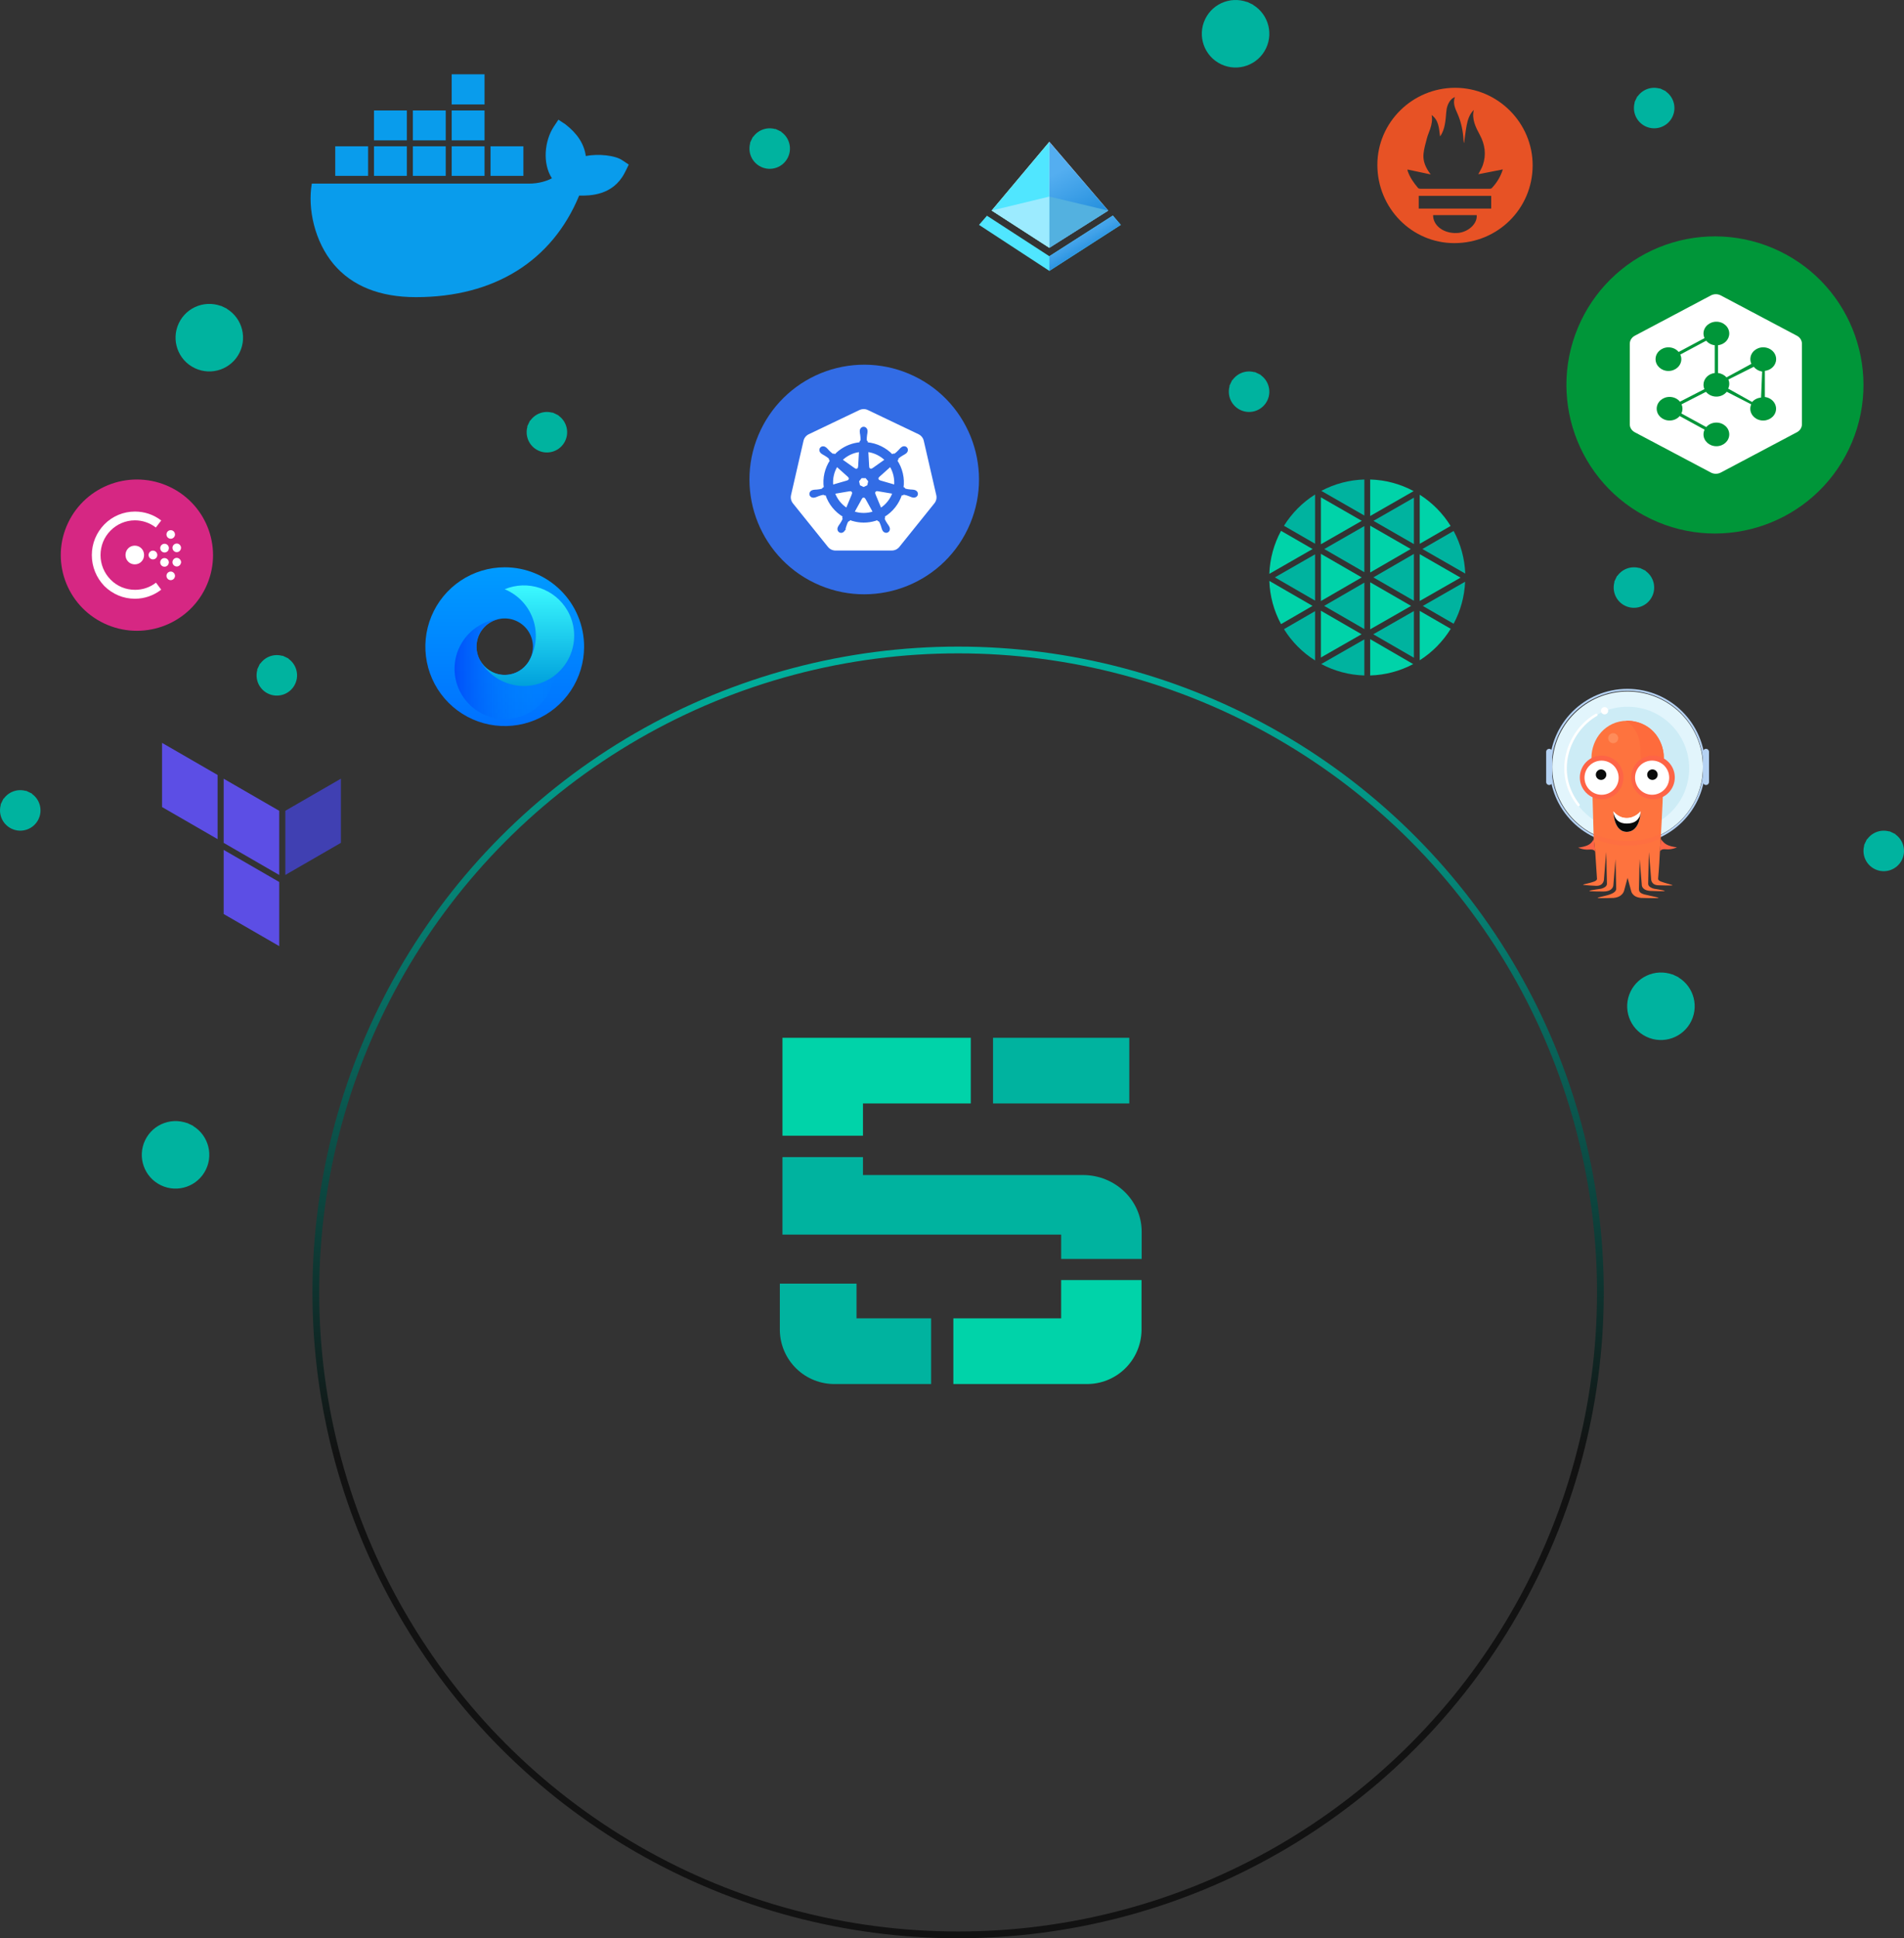 <svg width="282" height="287" viewBox="0 0 282 287" fill="none" xmlns="http://www.w3.org/2000/svg">
<rect x="0" y="0" width="282" height="287" fill="#333333" stroke="none"/>
<path d="M215.523 13C221.83 13.001 227.008 18.185 227 24.491C226.992 30.893 221.836 36.005 215.391 36C209.09 35.995 203.996 30.806 204 24.398C204.004 18.131 209.193 12.999 215.523 13ZM212.036 17.036C212.181 17.753 212.04 18.423 211.826 19.081C211.678 19.537 211.473 19.976 211.351 20.438C211.15 21.199 210.921 21.965 210.837 22.743C210.717 23.863 211.153 24.849 211.9 25.829L208.467 25.101C208.473 25.21 208.467 25.252 208.479 25.287C208.804 26.25 209.377 27.062 210.019 27.827C210.086 27.908 210.241 27.95 210.356 27.95C213.779 27.956 217.202 27.956 220.625 27.952C220.732 27.951 220.873 27.931 220.938 27.862C221.672 27.085 222.233 26.199 222.584 25.084L218.949 25.801C219.189 25.327 219.463 24.911 219.62 24.453C220.158 22.888 219.935 21.374 219.163 19.947C218.543 18.802 217.971 17.661 218.28 16.28C217.626 16.932 217.374 17.762 217.215 18.616C217.058 19.458 216.965 20.313 216.844 21.167C216.826 21.141 216.804 21.122 216.8 21.1C216.786 21.011 216.773 20.92 216.768 20.83C216.694 19.43 216.423 18.082 215.851 16.794C215.514 16.036 215.143 15.261 215.49 14.357C215.255 14.482 215.043 14.606 214.89 14.784C214.436 15.313 214.248 15.948 214.2 16.644C214.158 17.238 214.102 17.835 213.993 18.42C213.878 19.034 213.695 19.636 213.286 20.2C213.121 18.995 213.102 17.802 212.036 17.036ZM220.862 29.007H210.125V30.887H220.862V29.007ZM212.254 31.858C212.245 33.424 213.827 34.59 215.783 34.505C217.403 34.435 218.837 33.151 218.714 31.858H212.254Z" fill="#E75225"/>
<circle cx="141.905" cy="191.372" r="95.128" stroke="url(#paint0_linear_12903_18518)"/>
<path d="M167.256 153.667H147.076V163.388H167.256V153.667Z" fill="#00B39F"/>
<path d="M169.093 186.416V182.388C169.093 177.749 165.191 173.989 160.382 173.989H127.814V171.339H115.891V182.815H157.169V186.416H169.093Z" fill="#00B39F"/>
<path d="M127.814 168.164V163.388H143.781V153.667H115.891V168.164H127.814Z" fill="#00D3A9"/>
<path d="M157.168 189.542V195.214H141.201V204.935H160.873C163.009 204.969 165.071 204.154 166.608 202.67C168.144 201.186 169.03 199.153 169.07 197.017V189.542H157.168Z" fill="#00D3A9"/>
<path d="M126.857 190.066V195.214H137.906V204.935H123.699C121.563 204.968 119.5 204.154 117.964 202.67C116.428 201.186 115.542 199.153 115.502 197.017V190.066H126.857Z" fill="#00B39F"/>
<path fill-rule="evenodd" clip-rule="evenodd" d="M244.503 76.838C233.546 71.593 228.916 58.457 234.161 47.499C236.68 42.237 241.186 38.191 246.687 36.251C252.189 34.312 258.236 34.637 263.497 37.156C274.454 42.402 279.084 55.538 273.839 66.496C268.594 77.454 255.459 82.084 244.503 76.838V76.838Z" fill="#009639"/>
<path d="M259.749 54.31L255.989 56.193C256.086 56.407 256.126 56.651 256.118 56.895C256.11 57.123 256.054 57.345 255.957 57.544L259.507 59.523C259.829 59.154 260.304 58.91 260.827 58.873L260.989 55.019C260.948 55.012 260.916 55.004 260.876 54.997C260.401 54.894 260.014 54.643 259.749 54.31Z" fill="white"/>
<path d="M266.134 49.71L254.88 43.752C254.421 43.501 253.849 43.501 253.382 43.752L242.136 49.71C241.669 49.954 241.387 50.404 241.387 50.899V62.816C241.379 63.06 241.452 63.296 241.581 63.503C241.709 63.71 241.903 63.887 242.128 64.005L253.382 69.964C253.841 70.215 254.413 70.215 254.88 69.964L266.134 64.005C266.601 63.761 266.883 63.311 266.883 62.816V50.899C266.883 50.412 266.601 49.954 266.134 49.71ZM261.449 58.792C262.487 58.947 263.196 59.848 263.027 60.8C262.858 61.753 261.875 62.403 260.837 62.248C259.798 62.093 259.09 61.192 259.259 60.239C259.283 60.106 259.324 59.988 259.372 59.87L255.749 58.01C255.403 58.445 254.839 58.726 254.212 58.726C253.584 58.726 253.02 58.445 252.674 58.017L249.051 59.87C249.14 60.069 249.188 60.291 249.188 60.52C249.188 60.771 249.132 61.007 249.027 61.221L252.714 63.237C253.06 62.831 253.608 62.573 254.212 62.573C255.266 62.573 256.119 63.355 256.119 64.323C256.119 65.29 255.266 66.073 254.212 66.073C253.157 66.073 252.304 65.29 252.304 64.323C252.304 64.072 252.36 63.835 252.465 63.621L248.778 61.605C248.431 62.011 247.892 62.27 247.28 62.27C246.226 62.27 245.372 61.487 245.372 60.52C245.372 59.553 246.226 58.77 247.28 58.77C247.908 58.77 248.472 59.051 248.818 59.479L252.44 57.618C252.352 57.419 252.304 57.197 252.304 56.968C252.304 56.075 253.028 55.344 253.97 55.233V51.12C253.455 51.061 253.004 50.81 252.698 50.449L248.866 52.501C248.963 52.708 249.019 52.944 249.019 53.181C249.019 54.148 248.166 54.931 247.111 54.931C246.057 54.931 245.203 54.148 245.203 53.181C245.203 52.213 246.057 51.431 247.111 51.431C247.731 51.431 248.278 51.696 248.625 52.117L252.457 50.065C252.36 49.858 252.304 49.622 252.304 49.385C252.304 48.418 253.157 47.635 254.212 47.635C255.266 47.635 256.119 48.418 256.119 49.385C256.119 50.279 255.395 51.01 254.453 51.12V55.233C254.96 55.292 255.411 55.536 255.709 55.883L259.396 53.875C259.251 53.565 259.203 53.21 259.275 52.848C259.476 51.896 260.475 51.276 261.513 51.46C262.552 51.645 263.228 52.56 263.027 53.513C262.866 54.273 262.189 54.827 261.392 54.916V58.777C261.409 58.785 261.433 58.792 261.449 58.792Z" fill="white"/>
<path fill-rule="evenodd" clip-rule="evenodd" d="M120.661 86.33C112.195 82.276 108.617 72.126 112.67 63.658C114.616 59.592 118.098 56.466 122.349 54.967C126.601 53.468 131.273 53.72 135.339 55.666C143.805 59.72 147.383 69.87 143.33 78.338C139.277 86.805 129.128 90.383 120.661 86.33V86.33Z" fill="#326CE5"/>
<path d="M127.84 60.575C127.649 60.585 127.462 60.632 127.29 60.714L119.785 64.3C119.591 64.393 119.42 64.528 119.286 64.695C119.151 64.862 119.057 65.057 119.009 65.266L117.157 73.32C117.114 73.506 117.11 73.698 117.143 73.886C117.177 74.073 117.248 74.252 117.352 74.412C117.377 74.451 117.405 74.489 117.434 74.525L122.628 80.984C122.763 81.151 122.933 81.286 123.127 81.378C123.322 81.471 123.535 81.519 123.75 81.519L132.08 81.517C132.296 81.517 132.509 81.469 132.703 81.377C132.897 81.284 133.068 81.15 133.202 80.983L138.395 74.523C138.53 74.356 138.624 74.161 138.672 73.952C138.72 73.744 138.72 73.527 138.672 73.319L136.818 65.264C136.77 65.055 136.675 64.86 136.541 64.693C136.406 64.526 136.236 64.391 136.042 64.298L128.536 60.714C128.319 60.611 128.08 60.563 127.84 60.575V60.575Z" fill="white"/>
<path d="M127.914 63.316C127.666 63.316 127.465 63.54 127.465 63.815C127.465 63.819 127.466 63.824 127.466 63.828C127.466 63.865 127.464 63.91 127.465 63.943C127.471 64.102 127.506 64.224 127.527 64.37C127.564 64.683 127.596 64.943 127.577 65.185C127.558 65.276 127.49 65.359 127.431 65.417L127.42 65.607C127.15 65.63 126.879 65.671 126.608 65.732C125.442 65.997 124.437 66.598 123.673 67.409C123.623 67.375 123.537 67.313 123.511 67.294C123.431 67.305 123.349 67.329 123.244 67.268C123.043 67.132 122.86 66.946 122.638 66.721C122.537 66.613 122.463 66.51 122.343 66.407C122.315 66.383 122.273 66.351 122.243 66.327C122.149 66.252 122.037 66.213 121.93 66.209C121.792 66.204 121.659 66.258 121.572 66.367C121.417 66.561 121.467 66.858 121.682 67.03C121.684 67.031 121.687 67.033 121.689 67.034C121.719 67.058 121.755 67.089 121.782 67.109C121.91 67.204 122.027 67.252 122.155 67.327C122.423 67.493 122.646 67.631 122.823 67.797C122.892 67.87 122.904 68 122.913 68.056L123.057 68.184C122.286 69.344 121.929 70.777 122.14 72.237L121.952 72.291C121.902 72.355 121.832 72.456 121.759 72.486C121.528 72.559 121.268 72.586 120.954 72.619C120.806 72.631 120.679 72.624 120.523 72.653C120.488 72.66 120.44 72.672 120.403 72.681C120.402 72.681 120.4 72.682 120.399 72.682C120.397 72.683 120.394 72.683 120.392 72.684C120.128 72.748 119.957 72.991 120.012 73.231C120.067 73.471 120.326 73.617 120.592 73.559C120.594 73.559 120.597 73.559 120.599 73.558C120.602 73.558 120.604 73.556 120.607 73.555C120.644 73.547 120.691 73.538 120.723 73.53C120.877 73.488 120.988 73.428 121.127 73.375C121.424 73.268 121.67 73.179 121.91 73.145C122.01 73.137 122.115 73.207 122.168 73.236L122.364 73.202C122.814 74.599 123.759 75.728 124.954 76.437L124.873 76.633C124.902 76.709 124.935 76.812 124.913 76.887C124.825 77.113 124.676 77.351 124.506 77.617C124.424 77.74 124.339 77.836 124.265 77.976C124.247 78.01 124.225 78.062 124.208 78.097C124.092 78.344 124.177 78.629 124.399 78.736C124.622 78.843 124.899 78.73 125.019 78.482C125.019 78.482 125.019 78.482 125.02 78.481C125.02 78.481 125.019 78.481 125.02 78.48C125.037 78.445 125.061 78.399 125.075 78.366C125.139 78.22 125.16 78.095 125.205 77.954C125.324 77.656 125.389 77.343 125.553 77.147C125.597 77.094 125.67 77.073 125.746 77.053L125.848 76.869C126.89 77.269 128.057 77.376 129.223 77.112C129.488 77.051 129.745 76.973 129.993 76.879C130.022 76.93 130.075 77.028 130.089 77.052C130.166 77.077 130.25 77.09 130.319 77.191C130.441 77.4 130.525 77.648 130.627 77.947C130.672 78.088 130.694 78.213 130.757 78.358C130.772 78.392 130.796 78.438 130.813 78.474C130.933 78.722 131.211 78.836 131.434 78.728C131.656 78.621 131.741 78.337 131.625 78.09C131.608 78.054 131.584 78.002 131.566 77.969C131.492 77.828 131.408 77.734 131.326 77.611C131.155 77.345 131.014 77.124 130.927 76.898C130.891 76.781 130.933 76.708 130.962 76.633C130.945 76.613 130.908 76.503 130.887 76.451C132.13 75.718 133.046 74.546 133.477 73.194C133.535 73.203 133.636 73.221 133.668 73.227C133.736 73.183 133.798 73.124 133.92 73.134C134.16 73.169 134.406 73.258 134.703 73.365C134.841 73.417 134.953 73.479 135.106 73.52C135.139 73.529 135.185 73.537 135.222 73.545C135.225 73.546 135.228 73.547 135.231 73.548C135.233 73.548 135.236 73.548 135.238 73.549C135.504 73.606 135.763 73.46 135.818 73.221C135.872 72.981 135.702 72.737 135.437 72.673C135.399 72.665 135.344 72.65 135.307 72.643C135.151 72.613 135.023 72.62 134.876 72.608C134.562 72.575 134.302 72.549 134.071 72.476C133.976 72.439 133.909 72.327 133.877 72.281L133.695 72.228C133.789 71.548 133.764 70.839 133.601 70.131C133.437 69.416 133.147 68.762 132.76 68.185C132.806 68.143 132.894 68.065 132.919 68.042C132.926 67.962 132.92 67.877 133.003 67.788C133.18 67.622 133.403 67.484 133.671 67.319C133.799 67.244 133.917 67.195 134.045 67.101C134.074 67.079 134.113 67.046 134.144 67.021C134.359 66.849 134.409 66.553 134.254 66.359C134.099 66.165 133.799 66.147 133.584 66.319C133.553 66.343 133.512 66.374 133.484 66.398C133.364 66.502 133.289 66.604 133.188 66.712C132.966 66.937 132.783 67.125 132.582 67.26C132.495 67.311 132.367 67.293 132.309 67.29L132.139 67.412C131.164 66.39 129.838 65.737 128.41 65.61C128.406 65.55 128.4 65.442 128.399 65.409C128.341 65.354 128.27 65.306 128.252 65.185C128.233 64.943 128.265 64.683 128.303 64.37C128.324 64.224 128.359 64.102 128.365 63.943C128.366 63.907 128.364 63.854 128.364 63.815C128.364 63.54 128.162 63.316 127.914 63.316H127.914ZM127.352 66.8L127.219 69.157L127.209 69.161C127.2 69.372 127.026 69.541 126.813 69.541C126.726 69.541 126.646 69.513 126.58 69.465L126.576 69.467L124.644 68.097C125.238 67.513 125.998 67.082 126.873 66.883C127.033 66.847 127.193 66.82 127.352 66.8ZM128.478 66.8C129.5 66.926 130.445 67.389 131.169 68.098L129.249 69.459L129.243 69.456C129.072 69.581 128.832 69.55 128.7 69.383C128.645 69.315 128.617 69.235 128.613 69.154L128.611 69.153L128.478 66.8ZM123.944 68.977L125.708 70.555L125.706 70.565C125.865 70.703 125.889 70.943 125.756 71.11C125.701 71.178 125.629 71.224 125.55 71.245L125.548 71.253L123.287 71.906C123.172 70.853 123.42 69.83 123.944 68.977ZM131.873 68.978C132.135 69.403 132.333 69.877 132.451 70.392C132.568 70.9 132.597 71.408 132.549 71.898L130.276 71.243L130.275 71.234C130.071 71.178 129.946 70.971 129.993 70.763C130.013 70.678 130.058 70.606 130.119 70.553L130.118 70.548L131.873 68.978H131.873ZM127.553 70.677H128.275L128.724 71.239L128.563 71.939L127.914 72.251L127.264 71.938L127.102 71.237L127.553 70.677ZM129.87 72.599C129.9 72.597 129.931 72.6 129.961 72.605L129.965 72.6L132.304 72.996C131.961 73.958 131.306 74.791 130.431 75.348L129.523 73.155L129.526 73.151C129.442 72.958 129.526 72.73 129.718 72.638C129.767 72.614 129.818 72.601 129.87 72.599H129.87ZM125.941 72.608C126.119 72.611 126.28 72.734 126.321 72.916C126.34 73.001 126.331 73.086 126.299 73.16L126.306 73.169L125.407 75.34C124.567 74.801 123.898 73.994 123.54 73.004L125.859 72.61L125.863 72.615C125.889 72.61 125.915 72.608 125.941 72.608V72.608ZM127.9 73.559C127.962 73.557 128.025 73.57 128.085 73.599C128.164 73.636 128.225 73.696 128.263 73.768H128.271L129.415 75.833C129.266 75.883 129.114 75.925 128.958 75.961C128.083 76.159 127.212 76.099 126.423 75.83L127.563 73.769H127.565C127.633 73.641 127.763 73.564 127.9 73.559Z" fill="#326CE5" stroke="#326CE5" stroke-width="0.25"/>
<path fill-rule="evenodd" clip-rule="evenodd" d="M15.409 92.304C9.792 89.633 7.419 82.944 10.108 77.365C11.399 74.685 13.708 72.625 16.528 71.637C19.348 70.65 22.448 70.815 25.145 72.098C30.761 74.769 33.134 81.458 30.445 87.038C27.757 92.618 21.025 94.975 15.409 92.304V92.304Z" fill="#D62783"/>
<path fill-rule="evenodd" clip-rule="evenodd" d="M19.964 83.567C19.19 83.567 18.588 82.961 18.588 82.181C18.588 81.401 19.19 80.795 19.964 80.795C20.738 80.795 21.34 81.401 21.34 82.181C21.34 82.961 20.738 83.567 19.964 83.567" fill="white"/>
<path fill-rule="evenodd" clip-rule="evenodd" d="M22.653 82.831C22.309 82.831 22.008 82.549 22.008 82.181C22.008 81.834 22.287 81.531 22.653 81.531C22.997 81.531 23.298 81.813 23.298 82.181C23.298 82.549 22.997 82.831 22.653 82.831V82.831ZM24.975 83.437C24.889 83.783 24.545 83.978 24.201 83.891C23.857 83.805 23.663 83.458 23.749 83.112C23.835 82.766 24.179 82.57 24.523 82.657C24.845 82.743 25.061 83.046 24.996 83.393C24.996 83.393 24.996 83.415 24.975 83.436L24.975 83.437ZM24.523 81.79C24.179 81.877 23.835 81.66 23.749 81.314C23.663 80.967 23.878 80.621 24.222 80.534C24.566 80.447 24.91 80.664 24.996 81.011C25.017 81.097 25.017 81.184 24.996 81.27C24.974 81.509 24.802 81.725 24.523 81.79H24.523ZM26.802 83.35C26.737 83.696 26.414 83.934 26.07 83.87C25.726 83.805 25.49 83.48 25.554 83.133C25.619 82.787 25.941 82.548 26.285 82.613C26.608 82.678 26.845 82.981 26.823 83.306C26.802 83.328 26.802 83.328 26.802 83.35H26.802ZM26.287 81.748C25.943 81.813 25.62 81.575 25.556 81.228C25.491 80.882 25.727 80.556 26.072 80.492C26.416 80.427 26.738 80.665 26.803 81.011C26.803 81.076 26.824 81.12 26.803 81.184C26.781 81.466 26.566 81.704 26.287 81.748ZM25.835 85.581C25.663 85.885 25.276 85.993 24.975 85.82C24.674 85.646 24.566 85.256 24.738 84.953C24.91 84.65 25.298 84.542 25.599 84.715C25.814 84.845 25.942 85.083 25.921 85.321C25.9 85.408 25.878 85.495 25.835 85.581V85.581ZM25.599 79.69C25.298 79.864 24.91 79.755 24.738 79.452C24.567 79.149 24.674 78.759 24.975 78.586C25.276 78.412 25.663 78.521 25.835 78.824C25.9 78.954 25.921 79.062 25.921 79.192C25.9 79.387 25.792 79.582 25.599 79.69" fill="white"/>
<path d="M19.985 88.657C18.265 88.657 16.674 87.985 15.449 86.772C14.266 85.538 13.6 83.913 13.6 82.202C13.6 80.469 14.266 78.867 15.47 77.632C16.674 76.419 18.287 75.748 19.985 75.748C21.405 75.748 22.759 76.203 23.877 77.069L23.082 78.109C22.179 77.416 21.104 77.048 19.986 77.048C18.631 77.048 17.341 77.589 16.374 78.564C15.407 79.539 14.89 80.817 14.89 82.203C14.89 83.567 15.428 84.867 16.395 85.841C17.363 86.816 18.632 87.336 20.008 87.336C21.147 87.336 22.223 86.967 23.104 86.274L23.878 87.314C22.76 88.18 21.405 88.656 19.986 88.656L19.985 88.657Z" fill="white"/>
<path d="M202.936 77.839V84.771L208.943 81.293L202.936 77.839Z" fill="#00D3A9"/>
<path d="M202.936 86.219V93.185L208.999 89.718L202.936 86.219Z" fill="#00D3A9"/>
<path d="M202.071 84.723V77.897L196.139 81.299L202.071 84.723Z" fill="#00B39F"/>
<path d="M190.17 93.159C191.334 95.032 192.907 96.615 194.772 97.791V90.496L190.17 93.159Z" fill="#00B39F"/>
<path d="M202.072 93.151V86.271L196.125 89.714L202.072 93.151Z" fill="#00B39F"/>
<path d="M195.639 97.357L201.661 93.914L195.639 90.432V97.357Z" fill="#00D3A9"/>
<path d="M209.41 97.394V90.479L203.396 93.918L209.41 97.394Z" fill="#00B39F"/>
<path d="M215.295 92.358C216.323 90.439 216.904 88.312 216.995 86.138L210.734 89.723L215.295 92.358Z" fill="#00B39F"/>
<path d="M210.275 88.988L216.319 85.531L210.275 82.058V88.988Z" fill="#00D3A9"/>
<path d="M209.41 80.564V73.691L203.424 77.123L209.41 80.564Z" fill="#00B39F"/>
<path d="M209.409 88.958V82.022L203.41 85.495L209.409 88.958Z" fill="#00B39F"/>
<path d="M195.639 82.009V88.996L201.683 85.497L195.639 82.009Z" fill="#00D3A9"/>
<path d="M202.072 71C199.847 71.063 197.667 71.639 195.701 72.683L202.072 76.337V71Z" fill="#00B39F"/>
<path d="M195.639 73.644V80.59L201.687 77.121L195.639 73.644Z" fill="#00D3A9"/>
<path d="M194.772 73.222C192.908 74.399 191.334 75.983 190.17 77.854L194.772 80.511V73.222Z" fill="#00B39F"/>
<path d="M209.371 72.719C207.389 71.653 205.185 71.064 202.936 71V76.406L209.371 72.719Z" fill="#00D3A9"/>
<path d="M188 86.017C188.075 88.255 188.669 90.445 189.734 92.414L194.396 89.714L188 86.017Z" fill="#00D3A9"/>
<path d="M189.734 78.602C188.672 80.562 188.079 82.742 188 84.971L194.403 81.297L189.734 78.602Z" fill="#00D3A9"/>
<path d="M195.689 98.324C197.657 99.374 199.842 99.953 202.071 100.016V94.675L195.689 98.324Z" fill="#00B39F"/>
<path d="M214.849 77.878C213.692 76.011 212.129 74.43 210.275 73.252V80.521L214.849 77.878Z" fill="#00D3A9"/>
<path d="M210.275 97.767C212.138 96.581 213.708 94.988 214.866 93.108L210.275 90.456V97.767Z" fill="#00D3A9"/>
<path d="M217.016 84.93C216.934 82.723 216.346 80.565 215.297 78.621L210.674 81.291L217.016 84.93Z" fill="#00B39F"/>
<path d="M202.936 100.016C205.16 99.953 207.339 99.377 209.304 98.333L202.936 94.642V100.016Z" fill="#00D3A9"/>
<path d="M194.772 88.934V82.082L188.822 85.493L194.772 88.934Z" fill="#00B39F"/>
<path d="M29.057 54.058C26.816 52.985 25.869 50.298 26.942 48.057C27.457 46.98 28.379 46.153 29.504 45.756C30.63 45.359 31.866 45.426 32.943 45.941L33.158 45.49L32.943 45.941C35.184 47.014 36.131 49.701 35.058 51.942C33.985 54.184 31.299 55.131 29.057 54.058Z" fill="#00B39F" stroke="#00B39F"/>
<path d="M244.057 153.058C241.816 151.985 240.869 149.298 241.942 147.057C242.457 145.98 243.379 145.153 244.504 144.756C245.63 144.359 246.866 144.426 247.943 144.941L248.158 144.49L247.943 144.941C250.184 146.014 251.131 148.701 250.058 150.942C248.985 153.184 246.298 154.131 244.057 153.058Z" fill="#00B39F" stroke="#00B39F"/>
<path d="M181.057 9.058C178.816 7.985 177.869 5.298 178.942 3.057C179.457 1.98 180.379 1.153 181.504 0.756C182.63 0.359 183.866 0.426 184.943 0.941L185.158 0.49L184.943 0.941C187.184 2.014 188.131 4.701 187.058 6.942C185.985 9.184 183.298 10.131 181.057 9.058Z" fill="#00B39F" stroke="#00B39F"/>
<path d="M24.057 175.058C21.816 173.985 20.869 171.298 21.942 169.057C22.457 167.98 23.379 167.153 24.504 166.756C25.63 166.359 26.866 166.426 27.943 166.941L28.158 166.49L27.943 166.941C30.184 168.014 31.131 170.701 30.058 172.942C28.985 175.184 26.299 176.131 24.057 175.058Z" fill="#00B39F" stroke="#00B39F"/>
<path d="M111.746 20.92C111.15 22.166 111.676 23.658 112.921 24.254C114.166 24.85 115.658 24.324 116.254 23.079C116.85 21.834 116.324 20.341 115.079 19.745L115.293 19.298L115.079 19.745C114.481 19.459 113.794 19.422 113.169 19.642C112.544 19.863 112.032 20.322 111.746 20.92ZM111.746 20.92L111.295 20.704L111.746 20.92Z" fill="#00B39F" stroke="#00B39F"/>
<path d="M78.746 62.92C78.15 64.165 78.676 65.658 79.921 66.254C81.166 66.85 82.658 66.324 83.254 65.079C83.85 63.834 83.324 62.341 82.079 61.745L82.293 61.298L82.079 61.745C81.481 61.459 80.794 61.422 80.169 61.642C79.544 61.863 79.032 62.322 78.746 62.92ZM78.746 62.92L78.295 62.704L78.746 62.92Z" fill="#00B39F" stroke="#00B39F"/>
<path d="M182.746 56.92C182.15 58.166 182.676 59.658 183.921 60.254C185.166 60.85 186.658 60.324 187.254 59.079C187.85 57.834 187.324 56.341 186.079 55.745L186.293 55.298L186.079 55.745C185.481 55.459 184.794 55.422 184.169 55.642C183.544 55.863 183.032 56.322 182.746 56.92ZM182.746 56.92L182.295 56.704L182.746 56.92Z" fill="#00B39F" stroke="#00B39F"/>
<path d="M276.746 124.92C276.15 126.166 276.676 127.658 277.921 128.254C279.166 128.85 280.658 128.324 281.254 127.079C281.85 125.834 281.324 124.341 280.079 123.745L280.293 123.298L280.079 123.745C279.481 123.459 278.794 123.422 278.169 123.642C277.544 123.863 277.032 124.322 276.746 124.92ZM276.746 124.92L276.295 124.704L276.746 124.92Z" fill="#00B39F" stroke="#00B39F"/>
<path d="M239.746 85.92C239.15 87.165 239.676 88.658 240.921 89.254C242.166 89.85 243.658 89.324 244.254 88.079C244.85 86.834 244.324 85.341 243.079 84.745L243.293 84.298L243.079 84.745C242.481 84.459 241.794 84.422 241.169 84.642C240.544 84.863 240.032 85.322 239.746 85.92ZM239.746 85.92L239.295 85.704L239.746 85.92Z" fill="#00B39F" stroke="#00B39F"/>
<path d="M38.746 98.92C38.15 100.166 38.676 101.658 39.921 102.254C41.166 102.85 42.658 102.324 43.254 101.079C43.85 99.834 43.324 98.341 42.079 97.745L42.293 97.298L42.079 97.745C41.481 97.459 40.794 97.422 40.169 97.642C39.544 97.863 39.032 98.322 38.746 98.92ZM38.746 98.92L38.295 98.704L38.746 98.92Z" fill="#00B39F" stroke="#00B39F"/>
<path d="M242.746 14.92C242.15 16.166 242.676 17.658 243.921 18.254C245.166 18.85 246.658 18.324 247.254 17.079C247.85 15.834 247.324 14.341 246.079 13.745L246.293 13.298L246.079 13.745C245.481 13.459 244.794 13.422 244.169 13.642C243.544 13.863 243.032 14.322 242.746 14.92ZM242.746 14.92L242.295 14.704L242.746 14.92Z" fill="#00B39F" stroke="#00B39F"/>
<path d="M0.746 118.92C0.15 120.166 0.676 121.658 1.921 122.254C3.166 122.85 4.658 122.324 5.254 121.079C5.85 119.834 5.324 118.341 4.079 117.745L4.293 117.298L4.079 117.745C3.481 117.459 2.794 117.422 2.169 117.642C1.544 117.863 1.032 118.322 0.746 118.92ZM0.746 118.92L0.295 118.704L0.746 118.92Z" fill="#00B39F" stroke="#00B39F"/>
<path fill-rule="evenodd" clip-rule="evenodd" d="M41.355 140.093V130.596L33.129 125.845V135.342L41.355 140.093ZM41.355 129.558L33.129 124.807V115.306L41.355 120.057V129.558Z" fill="#5C4EE5"/>
<path fill-rule="evenodd" clip-rule="evenodd" d="M50.489 124.803V115.302L42.26 120.053V129.554L50.489 124.803Z" fill="#4040B2"/>
<path fill-rule="evenodd" clip-rule="evenodd" d="M32.226 124.251V114.75L24 110V119.501L32.226 124.251Z" fill="#5C4EE5"/>
<path d="M242.981 120.148C242.981 121.323 242.199 121.948 240.934 121.948C239.67 121.948 238.975 121.207 238.975 120.148C238.975 120.148 239.67 121.129 240.934 121.129C242.199 121.129 242.981 120.148 242.981 120.148H242.981Z" fill="white"/>
<path d="M241.062 124.73C247.226 124.73 252.223 119.729 252.223 113.56C252.223 107.391 247.226 102.391 241.062 102.391C234.898 102.391 229.9 107.391 229.9 113.56C229.9 119.729 234.898 124.73 241.062 124.73Z" fill="#E2F5FC"/>
<path d="M241.06 122.906C246.099 122.906 250.183 118.818 250.183 113.776C250.183 108.734 246.099 104.646 241.06 104.646C236.022 104.646 231.938 108.734 231.938 113.776C231.938 118.818 236.022 122.906 241.06 122.906Z" fill="#CDECF6"/>
<path d="M237.649 105.778C237.72 105.778 237.79 105.765 237.855 105.737C237.921 105.71 237.98 105.671 238.03 105.621C238.08 105.571 238.12 105.511 238.147 105.446C238.174 105.38 238.188 105.31 238.188 105.24C238.188 105.169 238.174 105.099 238.147 105.033C238.12 104.968 238.08 104.909 238.03 104.859C237.98 104.808 237.921 104.769 237.855 104.742C237.79 104.715 237.72 104.701 237.649 104.701C237.506 104.701 237.369 104.757 237.268 104.859C237.167 104.96 237.11 105.097 237.11 105.24C237.11 105.382 237.167 105.52 237.268 105.621C237.369 105.722 237.506 105.778 237.649 105.778ZM233.64 119.306C233.654 119.326 233.673 119.344 233.695 119.357C233.716 119.37 233.74 119.379 233.765 119.382C233.79 119.386 233.816 119.385 233.84 119.378C233.864 119.372 233.887 119.36 233.907 119.345C233.927 119.329 233.944 119.31 233.956 119.287C233.968 119.265 233.976 119.241 233.978 119.216C233.981 119.191 233.978 119.165 233.97 119.141C233.963 119.117 233.95 119.095 233.934 119.076C230.288 114.417 232.391 108.379 236.528 106.008C236.569 105.983 236.598 105.942 236.609 105.896C236.621 105.849 236.614 105.8 236.59 105.758C236.566 105.716 236.527 105.685 236.481 105.672C236.435 105.658 236.386 105.663 236.343 105.685C232.041 108.149 229.832 114.439 233.64 119.306Z" fill="white"/>
<path d="M229.8 111.343C229.8 111.324 229.797 111.305 229.789 111.287C229.782 111.27 229.771 111.254 229.758 111.24C229.744 111.227 229.728 111.216 229.711 111.209C229.693 111.201 229.674 111.198 229.655 111.198C229.636 111.198 229.617 111.201 229.599 111.209C229.582 111.216 229.566 111.227 229.552 111.24C229.539 111.254 229.528 111.27 229.521 111.287C229.514 111.305 229.51 111.324 229.51 111.343H229.8ZM229.51 115.718C229.51 115.737 229.514 115.756 229.521 115.774C229.528 115.791 229.539 115.807 229.552 115.821C229.566 115.834 229.582 115.845 229.599 115.852C229.617 115.86 229.636 115.863 229.655 115.863C229.674 115.863 229.693 115.86 229.711 115.852C229.728 115.845 229.744 115.834 229.758 115.821C229.771 115.807 229.782 115.791 229.789 115.774C229.797 115.756 229.8 115.737 229.8 115.718H229.51ZM252.555 111.322C252.555 111.284 252.539 111.247 252.512 111.219C252.485 111.192 252.448 111.177 252.409 111.177C252.371 111.177 252.334 111.192 252.307 111.219C252.279 111.247 252.264 111.284 252.264 111.322H252.555ZM252.264 115.697C252.264 115.736 252.279 115.773 252.307 115.8C252.334 115.827 252.371 115.843 252.409 115.843C252.448 115.843 252.485 115.827 252.512 115.8C252.539 115.773 252.555 115.736 252.555 115.697H252.264ZM241.032 125.061C247.396 125.061 252.555 119.899 252.555 113.531H252.264C252.264 119.739 247.235 124.771 241.032 124.771V125.061ZM252.555 113.531C252.555 107.162 247.396 102 241.032 102V102.291C247.235 102.291 252.264 107.323 252.264 113.531H252.555ZM241.032 102C234.668 102 229.51 107.163 229.51 113.531H229.8C229.8 107.322 234.829 102.291 241.032 102.291V102ZM229.51 113.531C229.51 119.899 234.668 125.061 241.032 125.061V124.771C234.829 124.771 229.8 119.739 229.8 113.531H229.51ZM229.51 111.343V115.718H229.8V111.343H229.51ZM252.264 111.322V115.697H252.555V111.322H252.264Z" fill="#B5D2F3"/>
<path d="M229.9 111.351C229.902 111.29 229.893 111.23 229.871 111.173C229.85 111.116 229.817 111.064 229.775 111.02C229.733 110.976 229.683 110.942 229.627 110.918C229.571 110.894 229.511 110.882 229.45 110.882C229.389 110.882 229.329 110.894 229.273 110.918C229.218 110.942 229.167 110.976 229.125 111.02C229.083 111.064 229.05 111.116 229.029 111.173C229.008 111.23 228.998 111.29 229 111.351V115.77C228.998 115.83 229.008 115.891 229.029 115.948C229.05 116.005 229.083 116.056 229.125 116.1C229.167 116.144 229.218 116.179 229.273 116.203C229.329 116.227 229.389 116.239 229.45 116.239C229.511 116.239 229.571 116.227 229.627 116.203C229.683 116.179 229.733 116.144 229.775 116.1C229.817 116.056 229.85 116.005 229.871 115.948C229.893 115.891 229.902 115.83 229.9 115.77V111.351ZM253.122 111.351C253.124 111.29 253.115 111.23 253.093 111.173C253.072 111.116 253.039 111.064 252.997 111.02C252.955 110.976 252.905 110.942 252.849 110.918C252.793 110.894 252.733 110.882 252.672 110.882C252.611 110.882 252.551 110.894 252.496 110.918C252.44 110.942 252.389 110.976 252.347 111.02C252.305 111.064 252.272 111.116 252.251 111.173C252.23 111.23 252.22 111.29 252.223 111.351V115.77C252.22 115.83 252.23 115.891 252.251 115.948C252.272 116.005 252.305 116.056 252.347 116.1C252.389 116.144 252.44 116.179 252.496 116.203C252.551 116.227 252.611 116.239 252.672 116.239C252.733 116.239 252.793 116.227 252.849 116.203C252.905 116.179 252.955 116.144 252.997 116.1C253.039 116.056 253.072 116.005 253.093 115.948C253.115 115.891 253.124 115.83 253.122 115.77V111.351Z" fill="#B5D2F3"/>
<path d="M236.108 130.533C236.628 130.321 236.522 130.11 236.522 130.004L236.269 126.162L236.046 124.24L235.709 112.238C235.709 109.39 237.815 106.728 240.994 106.728C244.173 106.728 246.423 109.29 246.428 112.24C246.336 117.938 246.183 120.106 245.968 124.198C245.942 124.757 245.869 125.604 245.845 126.121C245.725 128.681 245.59 129.935 245.59 130.004C245.59 130.11 245.485 130.321 246.004 130.533C246.524 130.745 247.726 131.019 247.726 131.086C247.726 131.153 245.696 131.086 245.696 131.086C244.533 131.086 244.533 130.215 244.533 130.004C244.533 129.792 244.215 126.16 244.215 126.16L244.11 130.851C244.11 131.062 244.215 131.38 244.956 131.591C244.956 131.591 246.571 131.836 246.571 131.924C246.571 132.012 244.639 131.924 244.639 131.924C243.167 131.924 243.167 131.062 243.167 131.062L242.85 127.218C242.85 127.218 242.743 131.062 242.743 131.591C242.743 132.006 242.815 132.323 243.97 132.535C244.527 132.689 245.653 132.881 245.653 132.958C245.653 133.035 243.085 132.958 243.085 132.958C241.71 132.852 241.58 131.899 241.58 131.899L241.059 129.984L240.54 131.9C240.54 131.9 240.329 132.852 238.954 132.958C238.954 132.958 236.622 133.035 236.622 132.958C236.622 132.881 237.556 132.709 238.15 132.535C238.954 132.298 239.377 132.006 239.377 131.591C239.377 131.062 239.271 127.217 239.271 127.217L238.954 131.062C238.954 131.062 238.954 132.006 237.482 132.006C237.482 132.006 235.386 132.012 235.386 131.923C235.386 131.835 237.156 131.591 237.156 131.591C237.896 131.38 238.002 131.062 238.002 130.85L237.896 126.159C237.896 126.159 237.579 129.792 237.579 130.003C237.579 130.215 237.579 131.168 236.416 131.168C236.416 131.168 234.459 131.071 234.459 131.004C234.459 130.937 235.587 130.744 236.107 130.533L236.108 130.533Z" fill="#FE733E"/>
<path d="M236.046 124.239C236.046 124.239 235.829 124.771 235.338 125.057C234.848 125.343 234.279 125.436 233.744 125.507C233.744 125.507 234.48 125.875 235.379 125.793C235.943 125.748 236.18 125.891 236.269 126.162L236.046 124.24V124.239ZM245.968 124.198C245.968 124.198 246.285 124.729 246.776 125.016C247.267 125.302 247.835 125.396 248.37 125.466C248.37 125.466 247.635 125.835 246.735 125.753C246.171 125.707 245.934 125.85 245.846 126.121L245.968 124.198Z" fill="#FE6446"/>
<path opacity="0.3" d="M245.974 124.108L246.015 123.443C243.418 124.669 241.004 124.54 241.004 124.54C241.004 124.54 238.576 124.642 236.025 123.437L236.042 124.083C236.042 124.083 237.861 125.202 241.004 125.202C244.147 125.202 245.974 124.108 245.974 124.108Z" fill="#FE6446"/>
<path opacity="0.5" d="M238.913 110.044C239.012 110.046 239.11 110.029 239.202 109.993C239.293 109.956 239.377 109.902 239.448 109.833C239.518 109.764 239.574 109.682 239.613 109.591C239.651 109.5 239.671 109.402 239.671 109.303C239.671 109.204 239.651 109.107 239.613 109.016C239.574 108.925 239.518 108.842 239.447 108.773C239.377 108.704 239.293 108.65 239.201 108.614C239.109 108.578 239.011 108.561 238.912 108.563C238.719 108.568 238.535 108.648 238.4 108.786C238.265 108.924 238.189 109.11 238.189 109.304C238.19 109.497 238.265 109.683 238.4 109.821C238.536 109.959 238.719 110.039 238.913 110.044Z" fill="#FEA777"/>
<path d="M246.416 112.32C246.416 112.32 246.494 111.392 246.088 110.288C244.977 107.257 242.246 106.646 240.773 106.732C240.773 106.732 242.861 107.719 242.958 110.876C243.002 112.276 243.002 112.32 243.002 112.32H246.416Z" fill="#FE6B3C"/>
<path d="M242.981 120.148C242.981 121.323 242.199 121.948 240.934 121.948C239.67 121.948 238.975 121.207 238.975 120.148C238.975 120.148 239.67 121.129 240.934 121.129C242.199 121.129 242.981 120.148 242.981 120.148H242.981Z" fill="white"/>
<path d="M242.981 120.148C242.981 121.323 242.199 121.948 240.934 121.948C239.67 121.948 238.975 121.207 238.975 120.148C238.975 120.148 239.67 121.129 240.934 121.129C242.199 121.129 242.981 120.148 242.981 120.148H242.981Z" fill="white"/>
<path d="M242.981 120.148C242.981 121.323 242.508 123.175 240.934 123.175C239.361 123.175 238.975 121.207 238.975 120.148C238.975 120.148 238.975 121.948 240.934 121.948C243.077 121.948 242.981 120.148 242.981 120.148H242.981Z" fill="white"/>
<path d="M242.981 120.148C242.981 121.323 242.508 123.175 240.934 123.175C239.361 123.175 238.975 121.207 238.975 120.148C238.975 120.148 238.975 121.948 240.934 121.948C243.077 121.948 242.981 120.148 242.981 120.148H242.981Z" fill="#070909"/>
<path d="M237.218 118.347C237.643 118.347 238.063 118.263 238.455 118.101C238.847 117.938 239.203 117.7 239.503 117.4C239.803 117.1 240.041 116.744 240.203 116.352C240.365 115.96 240.448 115.539 240.448 115.115C240.448 113.33 239.002 111.883 237.218 111.883C236.794 111.883 236.374 111.967 235.982 112.129C235.59 112.292 235.234 112.53 234.934 112.83C234.634 113.13 234.396 113.486 234.234 113.879C234.072 114.271 233.988 114.691 233.988 115.115C233.988 116.9 235.435 118.347 237.218 118.347Z" fill="#FE6446"/>
<path d="M237.209 117.686C237.541 117.686 237.87 117.62 238.177 117.493C238.484 117.366 238.763 117.179 238.998 116.944C239.233 116.709 239.419 116.43 239.546 116.123C239.673 115.816 239.738 115.487 239.738 115.155C239.738 114.823 239.673 114.494 239.546 114.187C239.419 113.88 239.233 113.601 238.998 113.366C238.763 113.131 238.484 112.944 238.177 112.817C237.87 112.69 237.541 112.624 237.209 112.624C236.877 112.624 236.548 112.69 236.241 112.817C235.934 112.944 235.655 113.131 235.42 113.366C235.185 113.601 234.999 113.88 234.872 114.187C234.745 114.494 234.68 114.823 234.68 115.155C234.68 115.487 234.745 115.816 234.872 116.123C234.999 116.43 235.185 116.709 235.42 116.944C235.655 117.179 235.934 117.366 236.241 117.493C236.548 117.62 236.877 117.686 237.209 117.686Z" fill="white"/>
<path d="M237.135 115.483C237.237 115.483 237.338 115.463 237.432 115.424C237.527 115.385 237.612 115.328 237.684 115.256C237.756 115.184 237.814 115.098 237.853 115.004C237.892 114.909 237.912 114.808 237.912 114.706C237.912 114.604 237.892 114.503 237.853 114.409C237.813 114.314 237.756 114.229 237.684 114.157C237.612 114.084 237.526 114.027 237.432 113.988C237.338 113.949 237.236 113.929 237.134 113.929C236.928 113.929 236.731 114.011 236.585 114.157C236.439 114.303 236.357 114.5 236.357 114.706C236.357 114.913 236.439 115.11 236.585 115.256C236.731 115.402 236.929 115.484 237.135 115.483Z" fill="#090B0B"/>
<path d="M244.824 118.347C245.248 118.347 245.668 118.263 246.06 118.101C246.452 117.938 246.808 117.7 247.108 117.4C247.408 117.1 247.646 116.744 247.808 116.352C247.97 115.96 248.054 115.539 248.053 115.115C248.053 113.33 246.607 111.883 244.823 111.883C244.399 111.883 243.979 111.967 243.587 112.129C243.195 112.292 242.839 112.53 242.539 112.83C242.239 113.13 242.001 113.487 241.839 113.879C241.677 114.271 241.594 114.691 241.594 115.115C241.594 116.9 243.04 118.347 244.824 118.347Z" fill="#FE6446"/>
<path d="M244.693 117.682C245.026 117.681 245.355 117.616 245.662 117.489C245.969 117.361 246.247 117.175 246.482 116.94C246.717 116.705 246.904 116.426 247.031 116.119C247.158 115.812 247.223 115.483 247.223 115.151C247.223 114.818 247.158 114.489 247.031 114.182C246.904 113.875 246.717 113.596 246.482 113.361C246.247 113.126 245.969 112.94 245.662 112.813C245.355 112.685 245.026 112.62 244.693 112.62C244.361 112.62 244.032 112.685 243.725 112.813C243.418 112.94 243.139 113.126 242.905 113.361C242.67 113.596 242.483 113.875 242.356 114.182C242.229 114.489 242.164 114.818 242.164 115.151C242.164 115.483 242.229 115.812 242.356 116.119C242.483 116.426 242.67 116.705 242.905 116.94C243.139 117.175 243.418 117.361 243.725 117.489C244.032 117.616 244.361 117.681 244.693 117.682Z" fill="white"/>
<path d="M244.741 115.483C244.947 115.483 245.144 115.401 245.29 115.256C245.436 115.11 245.518 114.912 245.517 114.706C245.517 114.5 245.435 114.302 245.29 114.156C245.144 114.011 244.946 113.929 244.74 113.929C244.638 113.929 244.537 113.949 244.442 113.988C244.348 114.027 244.263 114.085 244.19 114.157C244.118 114.229 244.061 114.315 244.022 114.409C243.983 114.503 243.963 114.604 243.963 114.706C243.963 114.809 243.983 114.91 244.022 115.004C244.061 115.098 244.118 115.184 244.191 115.256C244.263 115.328 244.349 115.385 244.443 115.424C244.537 115.463 244.638 115.484 244.74 115.483H244.741Z" fill="#090B0B"/>
<path d="M146.178 31.943L155.418 37.94L164.822 31.92L166 33.297L155.418 40.11L145 33.297L146.178 31.943Z" fill="#50E6FF"/>
<path d="M146.879 31.173L155.419 21L164.134 31.185L155.419 36.692L146.879 31.173Z" fill="white"/>
<path d="M155.419 21V36.692L146.879 31.173L155.419 21Z" fill="#50E6FF"/>
<path d="M155.418 21V36.692L164.133 31.185L155.418 21Z" fill="url(#paint1_linear_12903_18518)"/>
<path d="M155.418 29.108L164.133 31.185L155.418 36.692V29.108Z" fill="#53B1E0"/>
<path d="M155.419 36.692L146.879 31.173L155.419 29.108V36.692Z" fill="#9CEBFF"/>
<path d="M155.418 40.11L166 33.297L164.821 31.92L155.418 37.94V40.11Z" fill="url(#paint2_linear_12903_18518)"/>
<path d="M71.765 16.358H66.898V20.784H71.765V16.358Z" fill="#099CEC"/>
<path d="M71.765 21.665H66.898V26.04H71.765V21.665Z" fill="#099CEC"/>
<path d="M66.017 16.358H61.15V20.784H66.017V16.358Z" fill="#099CEC"/>
<path d="M77.521 21.665H72.654V26.04H77.521V21.665Z" fill="#099CEC"/>
<path d="M71.765 11H66.898V15.467H71.765V11Z" fill="#099CEC"/>
<path d="M60.259 16.358H55.393V20.784H60.259V16.358Z" fill="#099CEC"/>
<path d="M66.017 21.665H61.15V26.04H66.017V21.665Z" fill="#099CEC"/>
<path d="M92.142 23.714C91.076 22.997 88.638 22.741 86.763 23.1C86.517 21.337 85.534 19.79 83.741 18.407L82.706 17.721L82.019 18.756C80.667 20.805 80.298 24.175 81.743 26.399C81.097 26.747 79.847 27.218 78.177 27.188H46.181C45.536 30.927 46.612 35.783 49.419 39.123C52.144 42.35 56.242 44 61.601 44C73.188 44 81.773 38.662 85.779 28.96C87.357 28.991 90.759 28.97 92.5 25.63C92.613 25.446 92.982 24.657 93.125 24.37L92.142 23.714Z" fill="#099CEC"/>
<path d="M54.521 21.665H54.511H49.654V26.04H54.521V21.665Z" fill="#099CEC"/>
<path d="M60.259 21.665H55.393V26.04H60.259V21.665Z" fill="#099CEC"/>
<path d="M74.76 84C72.434 83.999 70.161 84.688 68.227 85.979C66.293 87.27 64.786 89.106 63.896 91.254C63.005 93.403 62.772 95.766 63.226 98.047C63.679 100.328 64.799 102.423 66.443 104.067C68.087 105.711 70.182 106.831 72.463 107.284C74.743 107.738 77.107 107.505 79.255 106.614C81.404 105.724 83.239 104.217 84.531 102.283C85.822 100.349 86.511 98.076 86.51 95.751C86.509 92.634 85.27 89.646 83.067 87.443C80.864 85.24 77.876 84.001 74.76 84ZM74.76 99.928C73.933 99.929 73.125 99.684 72.437 99.226C71.75 98.767 71.214 98.115 70.897 97.352C70.58 96.589 70.497 95.749 70.657 94.938C70.818 94.128 71.216 93.383 71.799 92.798C72.384 92.214 73.128 91.815 73.938 91.654C74.749 91.492 75.589 91.575 76.353 91.891C77.116 92.207 77.769 92.742 78.228 93.429C78.687 94.116 78.932 94.924 78.932 95.751C78.932 96.857 78.493 97.918 77.712 98.701C76.93 99.484 75.87 99.925 74.764 99.928H74.76Z" fill="url(#paint3_linear_12903_18518)"/>
<path d="M81.339 100.566C80.491 101.058 79.555 101.378 78.582 101.508C77.61 101.638 76.622 101.574 75.675 101.32C74.728 101.067 73.84 100.629 73.062 100.032C72.284 99.434 71.632 98.689 71.143 97.839C70.787 97.23 70.591 96.541 70.575 95.835C70.558 95.13 70.722 94.432 71.05 93.807C71.378 93.183 71.86 92.652 72.45 92.265C73.04 91.878 73.718 91.648 74.422 91.596C73.008 91.661 71.642 92.128 70.484 92.942C69.326 93.757 68.424 94.885 67.884 96.194C67.345 97.502 67.189 98.938 67.437 100.332C67.684 101.726 68.324 103.02 69.282 104.063C70.239 105.106 71.474 105.855 72.841 106.22C74.209 106.586 75.653 106.555 77.003 106.129C78.353 105.703 79.554 104.902 80.464 103.817C81.375 102.733 81.957 101.412 82.143 100.009C81.889 100.213 81.62 100.399 81.339 100.566Z" fill="url(#paint4_linear_12903_18518)"/>
<path d="M84.035 90.392C83.131 88.832 81.691 87.654 79.984 87.075C78.276 86.497 76.417 86.558 74.751 87.248C75.061 87.374 75.362 87.524 75.649 87.697C77.352 88.684 78.594 90.305 79.105 92.206C79.615 94.106 79.353 96.131 78.376 97.839C78.272 98.03 78.149 98.209 78.007 98.374C77.582 98.914 77.028 99.339 76.396 99.612C75.765 99.884 75.075 99.995 74.39 99.935C73.705 99.874 73.046 99.644 72.472 99.265C71.898 98.885 71.428 98.369 71.103 97.763C71.114 97.797 71.128 97.83 71.144 97.862C72.135 99.571 73.764 100.817 75.673 101.325C77.582 101.834 79.615 101.563 81.325 100.572C83.034 99.582 84.28 97.953 84.788 96.043C85.297 94.134 85.026 92.101 84.035 90.392Z" fill="url(#paint5_linear_12903_18518)"/>
<defs>
<linearGradient id="paint0_linear_12903_18518" x1="141.905" y1="95.744" x2="141.905" y2="215.368" gradientUnits="userSpaceOnUse">
<stop stop-color="#00B39F"/>
<stop offset="1" stop-color="#121212"/>
</linearGradient>
<linearGradient id="paint1_linear_12903_18518" x1="160.458" y1="35.245" x2="155.056" y2="25.013" gradientUnits="userSpaceOnUse">
<stop stop-color="#1988D9"/>
<stop offset="0.9" stop-color="#54AEF0"/>
</linearGradient>
<linearGradient id="paint2_linear_12903_18518" x1="158.136" y1="32.27" x2="161.87" y2="38.71" gradientUnits="userSpaceOnUse">
<stop offset="0.1" stop-color="#54AEF0"/>
<stop offset="0.29" stop-color="#4FABEE"/>
<stop offset="0.51" stop-color="#41A2E9"/>
<stop offset="0.74" stop-color="#2A93E0"/>
<stop offset="0.88" stop-color="#1988D9"/>
</linearGradient>
<linearGradient id="paint3_linear_12903_18518" x1="74.76" y1="107.505" x2="74.76" y2="84" gradientUnits="userSpaceOnUse">
<stop stop-color="#0071FF"/>
<stop offset="1" stop-color="#009BFF"/>
</linearGradient>
<linearGradient id="paint4_linear_12903_18518" x1="67.312" y1="99.038" x2="82.143" y2="99.038" gradientUnits="userSpaceOnUse">
<stop stop-color="#0050FA"/>
<stop offset="1" stop-color="#00A0FF" stop-opacity="0"/>
</linearGradient>
<linearGradient id="paint5_linear_12903_18518" x1="78.075" y1="101.567" x2="78.075" y2="86.664" gradientUnits="userSpaceOnUse">
<stop stop-color="#00A0DC"/>
<stop offset="1" stop-color="#3CFAFF"/>
</linearGradient>
</defs>
</svg>
